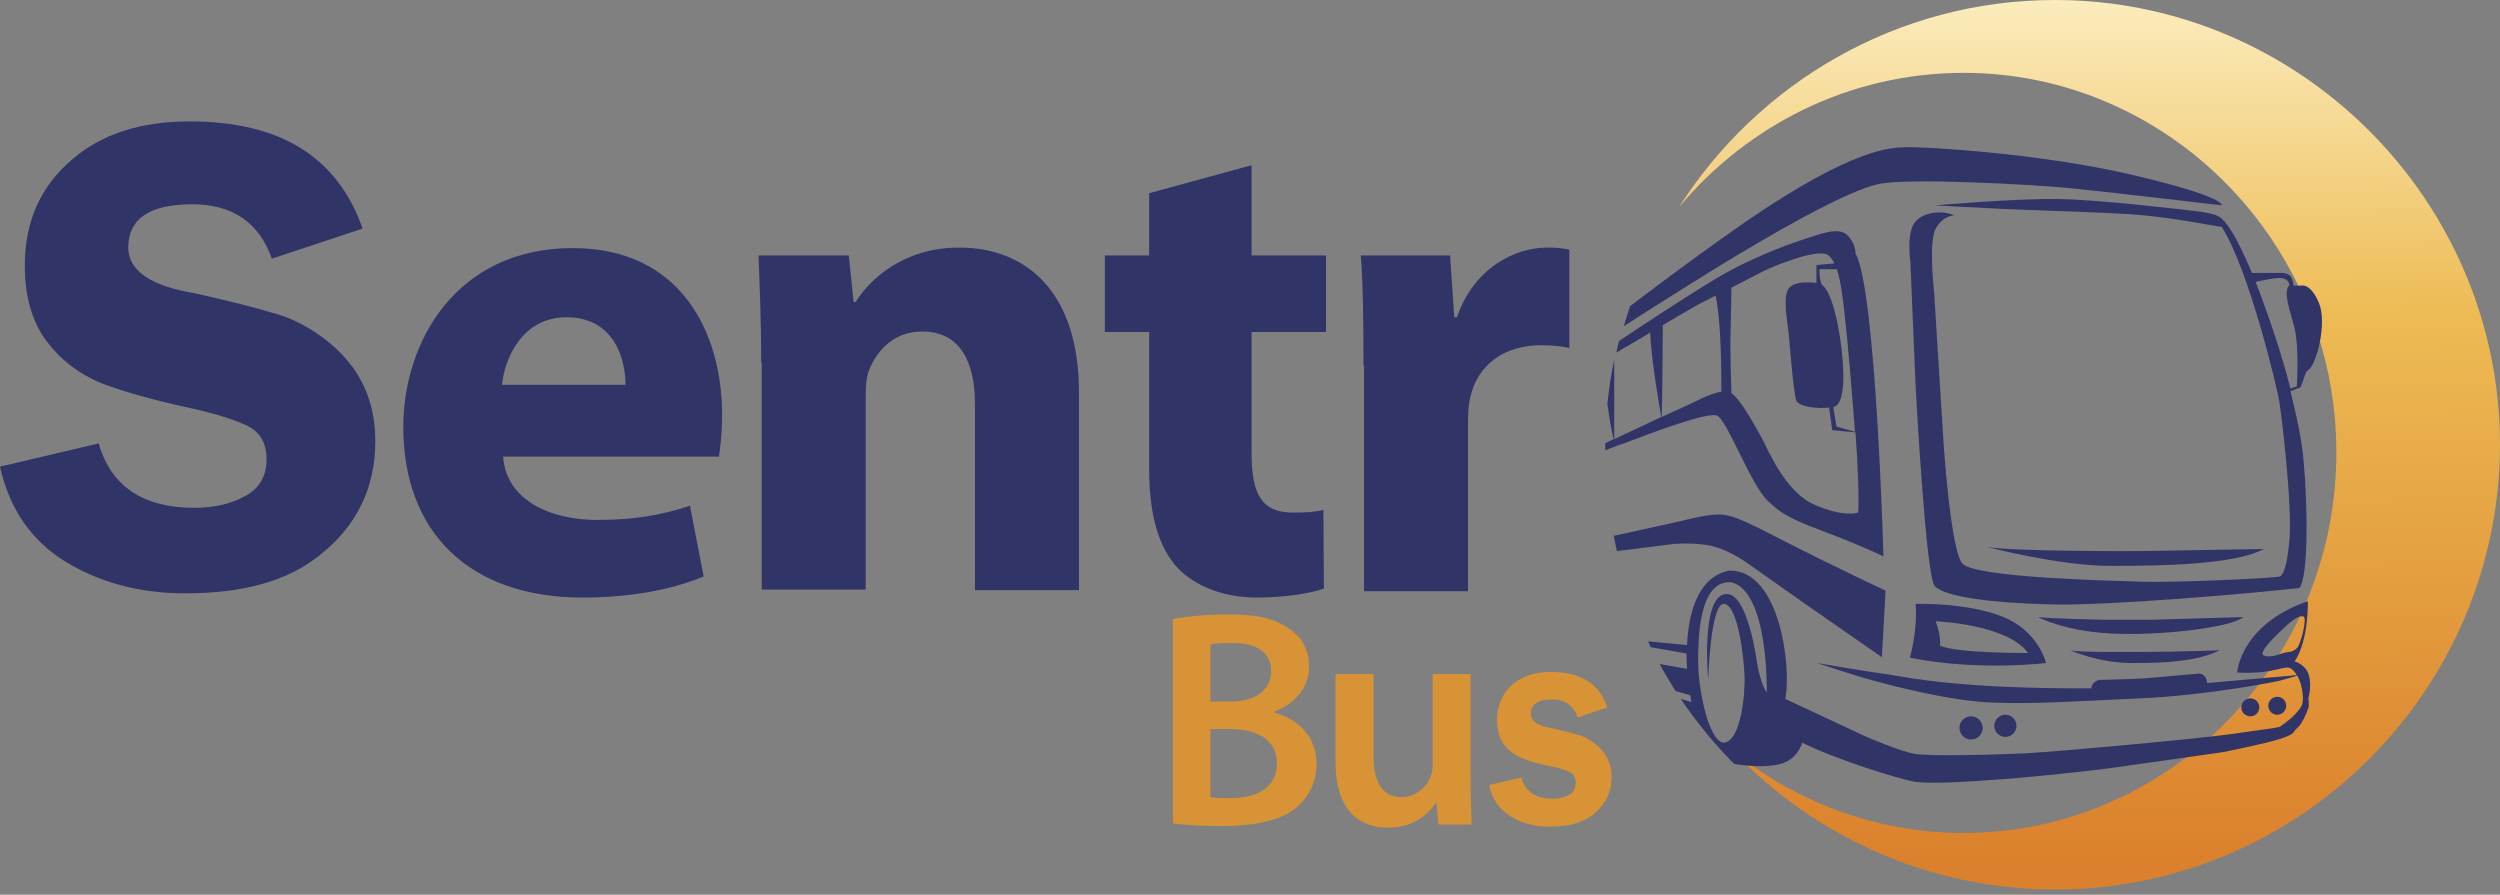 <?xml version="1.0" encoding="UTF-8" standalone="no"?>
<!-- Generator: Adobe Illustrator 21.0.0, SVG Export Plug-In . SVG Version: 6.00 Build 0)  -->

<svg
   xmlns:dc="http://purl.org/dc/elements/1.1/"
   xmlns:cc="http://creativecommons.org/ns#"
   xmlns:rdf="http://www.w3.org/1999/02/22-rdf-syntax-ns#"
   xmlns:svg="http://www.w3.org/2000/svg"
   xmlns="http://www.w3.org/2000/svg"
   xmlns:sodipodi="http://sodipodi.sourceforge.net/DTD/sodipodi-0.dtd"
   xmlns:inkscape="http://www.inkscape.org/namespaces/inkscape"
   version="1.1"
   x="0px"
   y="0px"
   viewBox="0 0 473.6 169.5"
   xml:space="preserve"
   id="svg2"
   inkscape:version="0.91 r13725"
   sodipodi:docname="logo-01.svg"
   width="473.6"
   height="169.5"><rect x="0" y="0" width="473.6" height="169.5" fill="#808080" stroke="none"/><defs
     id="defs82" /><sodipodi:namedview
     pagecolor="#ffffff"
     bordercolor="#666666"
     borderopacity="1"
     objecttolerance="10"
     gridtolerance="10"
     guidetolerance="10"
     inkscape:pageopacity="0"
     inkscape:pageshadow="2"
     inkscape:window-width="640"
     inkscape:window-height="480"
     id="namedview80"
     showgrid="false"
     fit-margin-top="0"
     fit-margin-left="0"
     fit-margin-right="0"
     fit-margin-bottom="0"
     inkscape:zoom="0.73217726"
     inkscape:cx="231.6"
     inkscape:cy="90.05"
     inkscape:window-x="0"
     inkscape:window-y="0"
     inkscape:window-maximized="0"
     inkscape:current-layer="svg2" /><style
     type="text/css"
     id="style4">
	.st0{fill-rule:evenodd;clip-rule:evenodd;fill:url(#SVGID_1_);}
	.st1{fill:none;}
	.st2{fill:#303467;}
	.st3{fill:#D79336;}
</style><g
     id="Слой_4"
     transform="translate(-27.9,-27.8)"><linearGradient
       id="SVGID_1_"
       gradientUnits="userSpaceOnUse"
       x1="423.123"
       y1="27.756"
       x2="424.563"
       y2="196.316"><stop
         offset="0"
         style="stop-color:#FBECBD"
         id="stop8" /><stop
         offset="0.357"
         style="stop-color:#EDBB54"
         id="stop10" /><stop
         offset="0.676"
         style="stop-color:#E39C3E"
         id="stop12" /><stop
         offset="0.962"
         style="stop-color:#DB812D"
         id="stop14" /></linearGradient><path
       class="st0"
       d="M 417.2,27.8 C 387.3,27.8 361,43.5 346,67 c 13,-15.5 32.3,-25.4 53.9,-25.4 38.8,0 70.6,32.3 70.6,71.9 0,39.8 -31.8,72.1 -70.6,72.1 -16.4,0 -31.6,-5.8 -43.6,-15.4 15.4,16.1 37,26.1 61,26.1 46.3,0 84.2,-37.9 84.2,-84.4 -0.1,-46.2 -38,-84.1 -84.3,-84.1 z"
       id="path16"
       inkscape:connector-curvature="0"
       style="clip-rule:evenodd;fill:url(#SVGID_1_);fill-rule:evenodd" /></g><g
     id="Слой_7"
     transform="translate(-27.9,-27.8)"><path
       class="st1"
       d="m 347.4,151.4 -6.8,-1.2 c 0.5,1.1 1.1,2.2 1.7,3.2 l 5.2,0.9 c 0,0 -0.1,-1.2 -0.1,-2.9 z"
       id="path19"
       inkscape:connector-curvature="0"
       style="fill:none" /><path
       class="st1"
       d="m 354.1,102 c 0,-3 -0.1,-13.3 -1.1,-18.2 -1.7,0.9 -3.2,1.7 -4,2.1 -1,0.5 -3.3,1.9 -6,3.5 0,2.7 -0.2,14.1 -0.2,17.4 1.7,-0.8 3,-1.4 3.5,-1.6 2.5,-1.1 5.6,-2.9 7.8,-3.2 z"
       id="path21"
       inkscape:connector-curvature="0"
       style="fill:none" /><path
       class="st1"
       d="m 464.4,144.6 c -1.1,-0.5 -3.6,2 -4.4,2.8 -0.8,0.8 -4.5,4 -3.1,4.6 1.3,0.5 3.1,-0.3 4.1,-0.6 1,-0.2 1.2,0 2.1,-0.7 0.7,-0.5 2,-5.6 1.3,-6.1 z"
       id="path23"
       inkscape:connector-curvature="0"
       style="fill:none" /><path
       class="st1"
       d="m 348.1,159.2 -2.8,-0.8 c 0.3,0.5 0.7,1 1,1.5 l 2,0.6 -0.2,-1.3 z"
       id="path25"
       inkscape:connector-curvature="0"
       style="fill:none" /><path
       class="st1"
       d="m 354.6,140.3 c 4.4,-1.1 6.3,13.3 6.3,13.3 0,0 0.6,3.6 1.8,5.3 0,0 0.4,-19 -6.7,-20.9 -6.4,-0.5 -6.3,11.1 -6.3,15.3 0,4.2 1.7,14.3 4.7,15.1 3.5,0 4.2,-9.7 4.1,-12.5 -0.1,-2.8 -1.1,-13.2 -3.8,-13.8 -2.7,-0.5 -3.1,14.4 -3.1,14.4 0,0 -1.5,-15.1 3,-16.2 z"
       id="path27"
       inkscape:connector-curvature="0"
       style="fill:none" /><path
       class="st1"
       d="m 361.5,110.6 c 1.2,2.1 4.4,10.3 10.1,12.9 5.7,2.5 8.3,1.5 8.3,1.5 0.2,-2.4 -0.1,-8.6 -0.5,-15.2 l -4.4,-0.4 -0.6,-4.3 c -1.9,0.4 -5.7,-0.1 -6.2,-1.3 -0.5,-1.2 -1.2,-9.8 -1.4,-12.2 -0.2,-2.4 -1.3,-7.4 0,-9.1 1.3,-1.6 5.2,-1 5.2,-1 l 0,-3.5 3.4,-0.4 c -0.4,-1 -1,-1.6 -1.7,-1.8 -3,-0.7 -11.2,3 -11.2,3 0,0 -3.2,1.7 -6.6,3.4 -0.1,2.4 -0.2,8.7 -0.2,10.8 0,1.9 0.1,6.9 0.2,9.3 1.9,1.3 4.4,6.3 5.6,8.3 z"
       id="path29"
       inkscape:connector-curvature="0"
       style="fill:none" /><path
       class="st1"
       d="m 373.1,81.7 c 2.5,1.8 4.1,12.7 4.1,18 -0.1,5.3 -1.9,5.2 -1.9,5.2 l 0.6,3.7 3.5,1 C 378.8,101.3 378,92.3 377.6,88.8 377.2,85 376.7,81.4 376,78.9 l -3.2,0 c -0.2,1.8 0.3,2.8 0.3,2.8 z"
       id="path31"
       inkscape:connector-curvature="0"
       style="fill:none" /><path
       class="st1"
       d="m 342.7,106.8 c -0.4,-1.9 -1.9,-10.1 -2.1,-16 -2.3,1.3 -4.6,2.7 -6.4,3.8 -0.1,0.5 -0.2,1 -0.3,1.5 l 0,15 c 3.3,-1.7 6.4,-3.2 8.8,-4.3 z"
       id="path33"
       inkscape:connector-curvature="0"
       style="fill:none" /><path
       class="st1"
       d="m 332.5,104.3 c -0.3,2.5 -0.4,5 -0.4,7.5 0.5,-0.3 1.1,-0.5 1.6,-0.8 -0.3,-1 -0.8,-3.7 -1.2,-6.7 z"
       id="path35"
       inkscape:connector-curvature="0"
       style="fill:none" /><path
       class="st1"
       d="m 416.4,28.9 c -36.9,0 -68.3,23.8 -79.8,56.8 6.7,-5.1 14.4,-10.8 21.9,-16 20.7,-14.2 27.7,-13.9 30.1,-14.1 2.4,-0.1 25,1 43,5.2 18,4.2 17.1,5.8 17.1,5.8 0,0 -22.9,-2.7 -29.2,-3.3 -6.3,-0.6 -30.4,-2.1 -36,-0.7 -5.5,1.4 -17.2,8 -24.5,12.2 -5.2,3 -17.1,10.5 -23.6,14.7 -0.3,1 -0.6,1.9 -0.8,2.9 6.7,-4.5 16,-10.5 19.7,-12.6 5.1,-2.9 11.4,-5.4 14.8,-6.5 3.4,-1.1 7,-2.6 8.7,-1 1.7,1.6 1.6,3.5 1.6,3.5 3.9,6.8 5.3,57.4 5.3,57.4 0,0 -3.9,-1.9 -10.2,-4.3 -6.3,-2.4 -8.5,-3.2 -11.8,-6.3 -3.2,-3.1 -7.6,-15.5 -9.6,-16.1 -1.9,-0.6 -11.8,3.1 -17.7,5.2 -0.9,0.3 -2.1,0.8 -3.5,1.3 0,0 0,0 0,0 0,5.6 0.6,11 1.6,16.3 l 1,-0.2 12.2,-2.7 c 0,0 5.2,-1.4 7.5,-1.1 2.3,0.3 4.2,1.2 12.6,5.5 8.4,4.3 18.2,8.9 18.2,8.9 l -0.7,12.6 -14.1,-9.8 -11.5,-8.1 c 0,0 -3.8,-2.9 -7.9,-3.4 -4,-0.5 -7.9,0.1 -7.9,0.1 l -8.8,1.1 c 1.4,5.8 3.3,11.5 5.8,16.8 l 7.4,0.7 c 0.3,-5.1 1.7,-12.9 8,-14.1 9.7,-0.1 11.9,18.6 10.6,24.3 l 15.4,7.2 c 0,0 6.2,2.7 9,3.2 2.7,0.5 15.1,0.1 21.2,-0.1 6,-0.3 33,-2.8 38.6,-3.6 5.6,-0.8 8.9,-1.2 9.4,-1.4 0.5,-0.2 4.2,-2.8 4.4,-4.6 0.2,-1.3 -0.1,-3.5 -1,-5.1 l -3.5,1 c 0,0 -12.9,2.7 -26.3,3.3 -13.3,0.6 -19.9,1.1 -27.9,0.8 -8,-0.3 -18.2,-2.9 -22,-4 -3.8,-1.1 -11.3,-3.5 -11.3,-3.5 0,0 9.3,1.5 13.7,2.2 4.4,0.6 13.8,2.7 38.3,2.6 0,0 0,-1.3 1.5,-1.6 0,0 5.2,-0.1 8.7,-0.3 3.4,-0.2 10,-0.9 10.3,-0.9 0.3,0 1.4,0.4 1.4,1.8 l 17,-1.5 c -0.3,-0.5 -0.6,-0.9 -1,-1.2 -1.3,-0.9 -3,1.1 -10.3,0.7 0,0 0.5,-9.1 13.4,-13.5 0,0 0.2,7.4 -2.5,11.4 0,0 2.3,0.6 2.8,3.1 0,0 0.3,1.8 -0.2,3.8 0,0 0.1,1.2 0,1.9 -0.2,0.6 -1.1,3 -2.1,3.8 -1,0.8 -0.1,1 -3,2 -2.9,1 -11.2,2.6 -11.2,2.6 0,0 -16.7,2.4 -20.4,2.9 -3.7,0.5 -13.2,1.5 -21.1,2.2 -7.9,0.6 -14,1 -16.7,0.5 -2.7,-0.5 -14.7,-4.1 -21.4,-7.4 0,0 -0.5,2.4 -3.2,3.7 -2.4,1.1 -7,0.9 -9.7,0.2 15.3,15.5 36.6,25.2 60,25.2 46.3,0 84.2,-37.9 84.2,-84.4 0.2,-46.1 -37.7,-84 -84,-84 z m 42.9,130.9 c 0.9,0 1.7,0.8 1.7,1.7 0,0.9 -0.8,1.7 -1.7,1.7 -0.9,0 -1.7,-0.8 -1.7,-1.7 0,-1 0.8,-1.7 1.7,-1.7 z m -5.1,0.3 c 1,0 1.7,0.8 1.7,1.7 0,1 -0.8,1.7 -1.7,1.7 -1,0 -1.7,-0.8 -1.7,-1.7 -0.1,-0.9 0.7,-1.7 1.7,-1.7 z m -46.4,3 c 1.2,0 2.1,1 2.1,2.1 0,1.2 -1,2.1 -2.1,2.1 -1.2,0 -2.1,-1 -2.1,-2.1 0,-1.1 0.9,-2.1 2.1,-2.1 z m -6.5,0.4 c 1.2,0 2.2,1 2.2,2.2 0,1.2 -1,2.2 -2.2,2.2 -1.2,0 -2.2,-1 -2.2,-2.2 0,-1.2 1,-2.2 2.2,-2.2 z m -11.6,-11 c 0,0 1.6,-5 1.1,-10.2 0,0 9.6,-0.3 16.4,2.4 6.8,2.7 8.2,8.8 8.2,8.8 0,0 -12.6,1.6 -25.7,-1 z m 42.4,1 c -6.3,0 -12,-2.4 -12,-2.4 1.8,0.4 9.9,0.3 14.5,0.3 4.6,0 13.8,-0.3 13.8,-0.3 -4.4,2.1 -10,2.3 -16.3,2.4 z m -4.5,-5.7 c -8.9,-0.5 -13.6,-3.1 -13.6,-3.1 2.2,0.3 12.2,0.5 12.2,0.5 l 9.7,0 17.1,-0.5 c -2.7,2 -16.5,3.6 -25.4,3.1 z m 37.8,-50.1 -0.5,0.4 -1.1,3 -1.9,0.7 c 1.2,4.8 2.2,9.5 2.5,13.3 0.8,8.9 0.9,21.8 -0.8,24 l -8,0.8 c 0,0 -27.6,2.6 -39.2,2.3 -11.6,-0.3 -20.2,-1.5 -21.9,-3.5 -1.7,-2 -3.6,-37.7 -3.6,-37.7 l -1,-23.7 c 0,0 -0.7,-4.8 0.6,-7.1 1.3,-2.3 5.3,-2.8 7.7,-1.7 0,0 -2.1,0 -3.5,2.5 -1.4,2.5 -0.3,12.1 -0.3,12.1 l 1.8,28.7 c 0,0 1.3,19.8 3.5,22.6 2.2,2.8 28.9,3.3 34.1,3.5 5.2,0.2 24.7,-0.6 26.1,-1 0,0 1.2,0 1.8,-6.8 0.6,-6.8 -1.5,-23.8 -1.9,-26.3 -0.4,-2.5 -5.8,-24.9 -10.9,-33.1 L 444.8,70 c 0,0 -7.1,-1.3 -13,-1.7 -5.9,-0.4 -19.6,-0.8 -23.9,-1 -4.3,-0.2 -13.3,-0.7 -13.3,-0.7 0,0 14.8,-1.3 23.1,-1.2 8.2,0.1 25.4,2.2 25.4,2.2 0,0 3.8,0.3 5.2,1.1 1.2,0.7 3.3,3.4 6.3,10.7 l 5.3,0 c 0,0 1.3,-0.1 1.9,0.5 0.7,0.6 0.7,1.9 0.7,1.9 l 1.5,0 c 0,0 1.9,-0.6 3.4,3.2 1.5,3.8 -0.5,11.7 -2,12.7 z m -61.1,33.7 c 4.4,0.9 28.9,0.8 28.9,0.8 l 23.6,-0.4 c -5.8,3 -19.3,3.2 -29.1,3.2 -9.8,0 -23.4,-3.6 -23.4,-3.6 z"
       id="path37"
       inkscape:connector-curvature="0"
       style="fill:none" /><path
       class="st1"
       d="m 461.6,81.8 c 0,0 -0.1,-1 -1.3,-1.3 -1,-0.2 -3.8,0.4 -5.1,0.7 0.2,0.6 0.5,1.2 0.7,1.8 2.1,5.5 4.2,12.1 5.9,18.4 L 463,101 c 0,0 0.6,-8.3 -0.6,-12.1 -1.2,-3.7 -1.8,-6 -0.8,-7.1 z"
       id="path39"
       inkscape:connector-curvature="0"
       style="fill:none" /><path
       class="st1"
       d="m 394.6,145.5 c 1.1,2.9 0.8,4.6 0.8,4.6 3.1,1.5 16.7,1.4 16.7,1.4 -3.9,-5.5 -17.5,-6 -17.5,-6 z"
       id="path41"
       inkscape:connector-curvature="0"
       style="fill:none" /><path
       class="st2"
       d="m 383.6,62.7 c 5.5,-1.3 29.7,0.1 36,0.7 6.3,0.6 29.2,3.3 29.2,3.3 0,0 0.9,-1.6 -17.1,-5.8 -18,-4.2 -40.6,-5.4 -43,-5.2 -2.4,0.1 -9.4,-0.1 -30.1,14.1 -7.5,5.2 -15.2,10.9 -21.9,16 -0.4,1.2 -0.8,2.5 -1.2,3.8 6.5,-4.2 18.4,-11.7 23.6,-14.7 7.2,-4.3 18.9,-10.9 24.5,-12.2 z"
       id="path43"
       inkscape:connector-curvature="0"
       style="fill:#303467" /><path
       class="st2"
       d="m 463.9,81.9 -1.5,0 c 0,0 -0.1,-1.3 -0.7,-1.9 -0.7,-0.6 -1.9,-0.5 -1.9,-0.5 l -5.3,0 c -3,-7.2 -5,-10 -6.3,-10.7 -1.4,-0.8 -5.2,-1.1 -5.2,-1.1 0,0 -17.2,-2.1 -25.4,-2.2 -8.2,-0.1 -23.1,1.2 -23.1,1.2 0,0 9,0.5 13.3,0.7 4.3,0.2 18,0.6 23.9,1 5.9,0.4 13,1.7 13,1.7 l 4.1,0.7 c 5.2,8.2 10.5,30.6 10.9,33.1 0.4,2.5 2.5,19.5 1.9,26.3 -0.6,6.8 -1.8,6.8 -1.8,6.8 -1.4,0.4 -20.9,1.2 -26.1,1 -5.2,-0.2 -31.9,-0.7 -34.1,-3.5 -2.2,-2.8 -3.5,-22.6 -3.5,-22.6 l -1.8,-28.7 c 0,0 -1.1,-9.6 0.3,-12.1 1.4,-2.5 3.5,-2.5 3.5,-2.5 -2.4,-1.1 -6.4,-0.6 -7.7,1.7 -1.3,2.3 -0.6,7.1 -0.6,7.1 l 1,23.7 c 0,0 1.9,35.7 3.6,37.7 1.7,2 10.3,3.2 21.9,3.5 11.6,0.3 39.2,-2.3 39.2,-2.3 l 8,-0.8 c 1.7,-2.2 1.6,-15.1 0.8,-24 -0.3,-3.8 -1.3,-8.5 -2.5,-13.3 l 1.9,-0.7 1.1,-3 0.5,-0.4 c 1.4,-1 3.5,-8.8 1.9,-12.6 -1.6,-3.8 -3.3,-3.3 -3.3,-3.3 z m -0.9,19.1 -1.2,0.4 C 460.2,95.1 458,88.6 455.9,83 c -0.2,-0.6 -0.5,-1.2 -0.7,-1.8 1.3,-0.3 4.1,-0.9 5.1,-0.7 1.3,0.3 1.3,1.3 1.3,1.3 -1,1.1 -0.4,3.3 0.7,7.1 1.3,3.8 0.7,12.1 0.7,12.1 z"
       id="path45"
       inkscape:connector-curvature="0"
       style="fill:#303467" /><path
       class="st2"
       d="m 433.2,132.2 c 0,0 -24.5,0.1 -28.9,-0.8 0,0 13.6,3.6 23.4,3.6 9.8,0 23.4,-0.2 29.1,-3.2 l -23.6,0.4 z"
       id="path47"
       inkscape:connector-curvature="0"
       style="fill:#303467" /><path
       class="st2"
       d="m 426.2,145.2 c 0,0 -10,-0.2 -12.2,-0.5 0,0 4.7,2.6 13.6,3.1 8.9,0.5 22.7,-1 25.3,-3.1 l -17.1,0.5 -9.6,0 z"
       id="path49"
       inkscape:connector-curvature="0"
       style="fill:#303467" /><path
       class="st2"
       d="m 420.1,151 c 0,0 5.6,2.5 12,2.4 6.3,0 11.9,-0.3 16.3,-2.4 0,0 -9.1,0.3 -13.8,0.3 -4.6,0 -12.7,0.1 -14.5,-0.3 z"
       id="path51"
       inkscape:connector-curvature="0"
       style="fill:#303467" /><circle
       class="st2"
       cx="459.3"
       cy="161.5"
       r="1.7"
       id="circle53"
       style="fill:#303467" /><circle
       class="st2"
       cx="454.2"
       cy="161.8"
       r="1.7"
       id="circle55"
       style="fill:#303467" /><circle
       class="st2"
       cx="407.8"
       cy="165.3"
       r="2.1"
       id="circle57"
       style="fill:#303467" /><circle
       class="st2"
       cx="401.3"
       cy="165.7"
       r="2.2"
       id="circle59"
       style="fill:#303467" /><path
       class="st2"
       d="m 407.2,144.6 c -6.8,-2.7 -16.4,-2.4 -16.4,-2.4 0.4,5.2 -1.1,10.2 -1.1,10.2 13.1,2.6 25.8,1 25.8,1 0,0 -1.4,-6.1 -8.3,-8.8 z m -11.8,5.5 c 0,0 0.3,-1.6 -0.8,-4.6 0,0 13.5,0.5 17.5,6 0.1,0 -13.6,0.1 -16.7,-1.4 z"
       id="path61"
       inkscape:connector-curvature="0"
       style="fill:#303467" /><path
       class="st2"
       d="m 366.1,172.2 c 2.6,-1.2 3.2,-3.7 3.2,-3.7 6.7,3.3 18.7,7 21.4,7.4 2.7,0.4 8.8,0.1 16.7,-0.5 7.9,-0.6 17.4,-1.7 21.1,-2.2 3.7,-0.5 20.4,-2.9 20.4,-2.9 0,0 8.2,-1.6 11.2,-2.6 2.9,-1 2,-1.2 3,-2 1,-0.8 1.9,-3.2 2.1,-3.8 0.2,-0.6 0,-1.9 0,-1.9 0.6,-2 0.2,-3.8 0.2,-3.8 -0.4,-2.5 -2.8,-3.1 -2.8,-3.1 2.7,-4 2.5,-11.4 2.5,-11.4 -12.8,4.4 -13.4,13.5 -13.4,13.5 7.3,0.4 9,-1.6 10.3,-0.7 0.4,0.3 0.7,0.7 1,1.2 l -17,1.5 c 0,-1.4 -1.1,-1.8 -1.4,-1.8 -0.3,0 -6.8,0.6 -10.3,0.9 -3.4,0.2 -8.7,0.3 -8.7,0.3 -1.5,0.3 -1.5,1.6 -1.5,1.6 -24.5,0.1 -33.9,-1.9 -38.3,-2.6 -4.4,-0.6 -13.7,-2.2 -13.7,-2.2 0,0 7.5,2.5 11.3,3.5 3.8,1 14,3.7 22,4 8,0.3 14.6,-0.2 27.9,-0.8 13.3,-0.6 26.3,-3.3 26.3,-3.3 l 3.5,-1 c 0.9,1.6 1.2,3.8 1,5.1 -0.2,1.7 -3.9,4.4 -4.4,4.6 -0.5,0.2 -3.8,0.6 -9.4,1.4 -5.6,0.8 -32.6,3.3 -38.6,3.6 -6,0.3 -18.4,0.6 -21.2,0.1 -2.7,-0.5 -9,-3.2 -9,-3.2 l -15.4,-7.2 c 1.2,-5.7 -0.9,-24.5 -10.6,-24.3 -6.3,1.2 -7.8,8.9 -8,14.1 l -7.4,-0.7 c 0.2,0.4 0.4,0.8 0.5,1.1 l 6.8,1.2 c 0,1.7 0.1,2.9 0.1,2.9 l -5.2,-0.9 c 0.9,1.7 2,3.4 3,5.1 l 2.8,0.8 0.2,1.3 -2,-0.6 c 3,4.4 6.4,8.6 10.1,12.3 2.7,0.5 7.3,0.8 9.7,-0.3 z m 94.8,-20.8 c -1,0.2 -2.7,1.1 -4.1,0.6 -1.3,-0.5 2.3,-3.8 3.1,-4.6 0.8,-0.8 3.3,-3.3 4.4,-2.8 0.7,0.4 -0.6,5.5 -1.3,6 -0.9,0.8 -1.1,0.6 -2.1,0.8 z m -109.4,5.2 c 0,0 0.4,-14.9 3.1,-14.4 2.7,0.5 3.7,11 3.8,13.8 0.1,2.8 -0.6,12.5 -4.1,12.5 -3,-0.8 -4.7,-10.9 -4.7,-15.1 0,-4.2 0,-15.8 6.3,-15.3 7.1,1.8 6.7,20.9 6.7,20.9 -1.2,-1.7 -1.8,-5.3 -1.8,-5.3 0,0 -1.8,-14.5 -6.3,-13.3 -4.4,1 -3,16.2 -3,16.2 z"
       id="path63"
       inkscape:connector-curvature="0"
       style="fill:#303467" /><path
       class="st2"
       d="m 350.9,131 c 4,0.5 7.9,3.4 7.9,3.4 l 11.5,8.1 14.1,9.8 0.7,-12.6 c 0,0 -9.8,-4.6 -18.2,-8.9 -8.4,-4.3 -10.3,-5.2 -12.6,-5.5 -2.3,-0.3 -7.5,1.1 -7.5,1.1 l -12.2,2.7 -1,0.2 c 0.2,1 0.4,1.9 0.6,2.9 l 8.8,-1.1 c 0,0 3.9,-0.7 7.9,-0.1 z"
       id="path65"
       inkscape:connector-curvature="0"
       style="fill:#303467" /><path
       class="st2"
       d="m 353.1,106.5 c 1.9,0.6 6.4,13 9.6,16.1 3.2,3.1 5.5,3.9 11.8,6.3 6.3,2.4 10.2,4.3 10.2,4.3 0,0 -1.4,-50.6 -5.3,-57.4 0,0 0.1,-1.9 -1.6,-3.5 -1.7,-1.6 -5.3,-0.1 -8.7,1 -3.4,1.1 -9.7,3.6 -14.8,6.5 -3.7,2.1 -13,8.1 -19.7,12.6 -0.2,0.7 -0.3,1.4 -0.5,2.2 1.8,-1.1 4.2,-2.4 6.4,-3.8 0.3,5.9 1.8,14.1 2.1,16 -2.3,1.1 -5.5,2.6 -8.9,4.2 l 0,-15 c -0.6,2.7 -1,5.5 -1.3,8.3 0.4,3 0.9,5.6 1.2,6.7 -0.5,0.2 -1.1,0.5 -1.6,0.8 0,0.4 0,0.8 0,1.3 1.3,-0.5 2.5,-1 3.5,-1.3 5.8,-2.2 15.7,-5.9 17.6,-5.3 z m 22.8,-27.6 c 0.8,2.4 1.2,6.1 1.6,9.9 0.4,3.5 1.2,12.6 1.8,20.8 l -3.5,-1 -0.6,-3.7 c 0,0 1.8,0.1 1.9,-5.2 0.1,-5.3 -1.5,-16.2 -4.1,-18 0,0 -0.5,-1.1 -0.4,-2.9 l 3.3,0 z m -20.2,14.2 c 0,-2.1 0.2,-8.4 0.2,-10.8 3.4,-1.8 6.6,-3.4 6.6,-3.4 0,0 8.2,-3.7 11.2,-3 0.7,0.2 1.2,0.8 1.7,1.8 l -3.4,0.3 0,3.4 c 0,0 -4,-0.6 -5.2,1 -1.3,1.6 -0.2,6.7 0,9.1 0.2,2.4 0.9,11 1.4,12.2 0.5,1.2 4.3,1.6 6.2,1.3 l 0.6,4.3 4.4,0.4 c 0.5,6.6 0.7,12.8 0.5,15.2 0,0 -2.6,1 -8.3,-1.5 -5.7,-2.5 -8.9,-10.8 -10.1,-12.9 -1.1,-1.9 -3.7,-6.9 -5.6,-8.2 -0.1,-2.4 -0.2,-7.3 -0.2,-9.2 z m -12.8,-3.7 c 2.7,-1.6 5.1,-3 6,-3.5 0.8,-0.5 2.3,-1.2 4,-2.1 1.1,4.9 1.1,15.2 1.1,18.2 -2.2,0.3 -5.3,2.1 -7.8,3.2 -0.5,0.2 -1.8,0.8 -3.5,1.6 0.1,-3.3 0.2,-14.7 0.2,-17.4 z"
       id="path67"
       inkscape:connector-curvature="0"
       style="fill:#303467" /></g><g
     id="Слой_2"
     transform="translate(-27.9,-27.8)"><g
       id="XMLID_75_"><path
         id="XMLID_103_"
         class="st3"
         d="m 250.1,145.1 c 2.3,-0.5 6.4,-0.9 10.5,-0.9 5.3,0 8.6,0.7 11.2,2.5 2.5,1.5 4.1,4 4.1,7.4 0,3.6 -2.3,6.9 -6.6,8.5 l 0,0.2 c 4.2,1.1 8,4.3 8,9.7 0,3.5 -1.5,6.3 -3.7,8.2 -2.8,2.4 -7.4,3.6 -14.7,3.6 -4,0 -7,-0.3 -8.8,-0.5 l 0,-38.7 z m 7.1,15.6 3.7,0 c 5,0 7.8,-2.3 7.8,-5.7 0,-3.7 -2.8,-5.4 -7.4,-5.4 -2.1,0 -3.3,0.1 -4.1,0.3 l 0,10.8 z m 0,18.1 c 0.9,0.2 2.2,0.2 3.8,0.2 4.6,0 8.8,-1.7 8.8,-6.6 0,-4.6 -4,-6.5 -9,-6.5 l -3.6,0 0,12.9 z"
         inkscape:connector-curvature="0"
         style="fill:#d79336" /><path
         id="XMLID_101_"
         class="st3"
         d="m 306.5,175.5 c 0,3.4 0.1,6.2 0.2,8.5 l -6.3,0 -0.4,-4.3 0,0 c -1.2,2 -4,4.9 -9.2,4.9 -5.2,0 -9.9,-3.1 -9.9,-12.4 l 0,-16.7 7.2,0 0,15.5 c 0,4.7 1.5,7.8 5.3,7.8 2.9,0 4.8,-2 5.5,-3.9 0.3,-0.6 0.4,-1.4 0.4,-2.2 l 0,-17.2 7.2,0 0,20 z"
         inkscape:connector-curvature="0"
         style="fill:#d79336" /><path
         id="XMLID_76_"
         class="st3"
         d="m 326.8,163.7 c -0.8,-2.2 -2.4,-3.4 -4.9,-3.4 -2.6,0 -4,0.9 -4,2.7 0,1.4 1.4,2.4 4.2,2.8 2.2,0.5 3.7,0.9 4.7,1.2 0.9,0.2 1.9,0.7 2.7,1.3 2.5,1.7 3.7,3.9 3.7,6.7 0,2.9 -1.2,5.3 -3.5,7.1 -2,1.6 -4.7,2.3 -8.3,2.3 -2.9,0 -5.4,-0.7 -7.4,-2 -2.1,-1.3 -3.5,-3.3 -4,-5.9 l 6.1,-1.4 c 0.8,2.7 2.7,4 5.9,4 1.2,0 2.2,-0.2 3.1,-0.7 0.9,-0.4 1.3,-1.3 1.3,-2.3 0,-1 -0.4,-1.8 -1.3,-2.1 -0.9,-0.4 -2.1,-0.8 -3.7,-1.1 -2.1,-0.4 -3.8,-0.9 -5.2,-1.5 -1.4,-0.6 -2.5,-1.4 -3.4,-2.6 -0.9,-1.2 -1.3,-2.7 -1.3,-4.7 0,-2.7 1,-4.9 3,-6.7 1.8,-1.5 4.2,-2.3 7.2,-2.3 5.6,0 9.2,2.2 10.7,6.7 l -5.6,1.9 0,0 z"
         inkscape:connector-curvature="0"
         style="fill:#d79336" /></g><g
       id="XMLID_63_"><path
         id="XMLID_72_"
         class="st2"
         d="m 123.2,114.2 c 0.5,8.2 8.7,12.1 17.9,12.1 6.7,0 12.2,-0.9 17.5,-2.7 l 2.6,13.4 c -6.5,2.7 -14.4,4 -23,4 -21.5,0 -33.9,-12.5 -33.9,-32.3 0,-16.1 10,-33.9 32.1,-33.9 20.5,0 28.3,16 28.3,31.7 0,3.4 -0.4,6.4 -0.6,7.8 l -40.9,0 z m 23.2,-13.5 c 0,-4.8 -2.1,-12.8 -11.2,-12.8 -8.3,0 -11.7,7.7 -12.2,12.8 l 23.4,0 z"
         inkscape:connector-curvature="0"
         style="fill:#303467" /><path
         id="XMLID_70_"
         class="st2"
         d="m 172.1,96.4 c 0,-7.9 -0.3,-14.5 -0.5,-20.2 l 17.1,0 0.9,8.8 0.4,0 c 2.6,-4.2 9,-10.3 19.6,-10.3 13,0 22.7,8.7 22.7,27.4 l 0,37.5 -19.7,0 0,-35.2 c 0,-8.2 -2.9,-13.8 -10,-13.8 -5.5,0 -8.7,3.8 -10.1,7.4 -0.5,1.3 -0.6,3.1 -0.6,4.9 l 0,36.6 -19.7,0 0,-43.1 z"
         inkscape:connector-curvature="0"
         style="fill:#303467" /><path
         id="XMLID_68_"
         class="st2"
         d="m 265,59.1 0,17.1 14.1,0 0,14.5 -14.1,0 0,23 c 0,7.7 1.9,11.2 7.8,11.2 2.7,0 4,-0.1 5.8,-0.5 l 0.1,14.9 c -2.5,0.9 -7.3,1.7 -12.7,1.7 -6.4,0 -11.7,-2.2 -14.9,-5.5 -3.6,-3.8 -5.5,-9.9 -5.5,-18.8 l 0,-26 -8.4,0 0,-14.5 8.4,0 0,-11.8 19.4,-5.3 z"
         inkscape:connector-curvature="0"
         style="fill:#303467" /><path
         id="XMLID_66_"
         class="st2"
         d="m 286.2,97.1 c 0,-9.3 -0.1,-15.4 -0.5,-20.9 l 16.9,0 0.8,11.7 0.5,0 c 3.2,-9.3 10.9,-13.2 17.1,-13.2 1.8,0 2.7,0.1 4.2,0.4 l 0,18.6 c -1.6,-0.3 -3.1,-0.5 -5.3,-0.5 -7.3,0 -12.2,3.9 -13.5,10 -0.3,1.3 -0.4,2.9 -0.4,4.4 l 0,32.2 -19.7,0 0,-42.7 z"
         inkscape:connector-curvature="0"
         style="fill:#303467" /><path
         id="XMLID_64_"
         class="st2"
         d="M 79.4,76.8 C 77,70 72,66.5 64.3,66.5 c -8,0 -12.1,2.7 -12.1,8.2 0,4.4 4.3,7.3 12.8,8.7 6.6,1.5 11.4,2.7 14.3,3.6 2.9,0.7 5.8,2.1 8.4,3.8 7.6,5.1 11.3,11.8 11.3,20.6 0,8.9 -3.6,16.2 -10.7,21.7 -6,4.8 -14.4,7.1 -25.3,7.1 -8.8,0 -16.3,-2.1 -22.7,-6 -6.5,-4 -10.6,-10 -12.4,-18 l 18.7,-4.4 c 2.3,8.1 8.4,12.2 18.1,12.2 3.6,0 6.9,-0.7 9.6,-2.2 2.7,-1.4 4.1,-3.8 4.1,-7 0,-3.2 -1.4,-5.4 -4,-6.5 C 71.8,107.1 68.1,106 63,104.9 56.7,103.5 51.3,102 47.1,100.4 42.8,98.6 39.4,96 36.7,92.4 34,88.8 32.6,84 32.6,78.1 c 0,-8.4 3,-15.1 9.2,-20.3 5.6,-4.7 12.9,-7 22,-7 17.2,0 28,6.7 32.8,20.3 l -17.2,5.7 0,0 z"
         inkscape:connector-curvature="0"
         style="fill:#303467" /></g></g></svg>